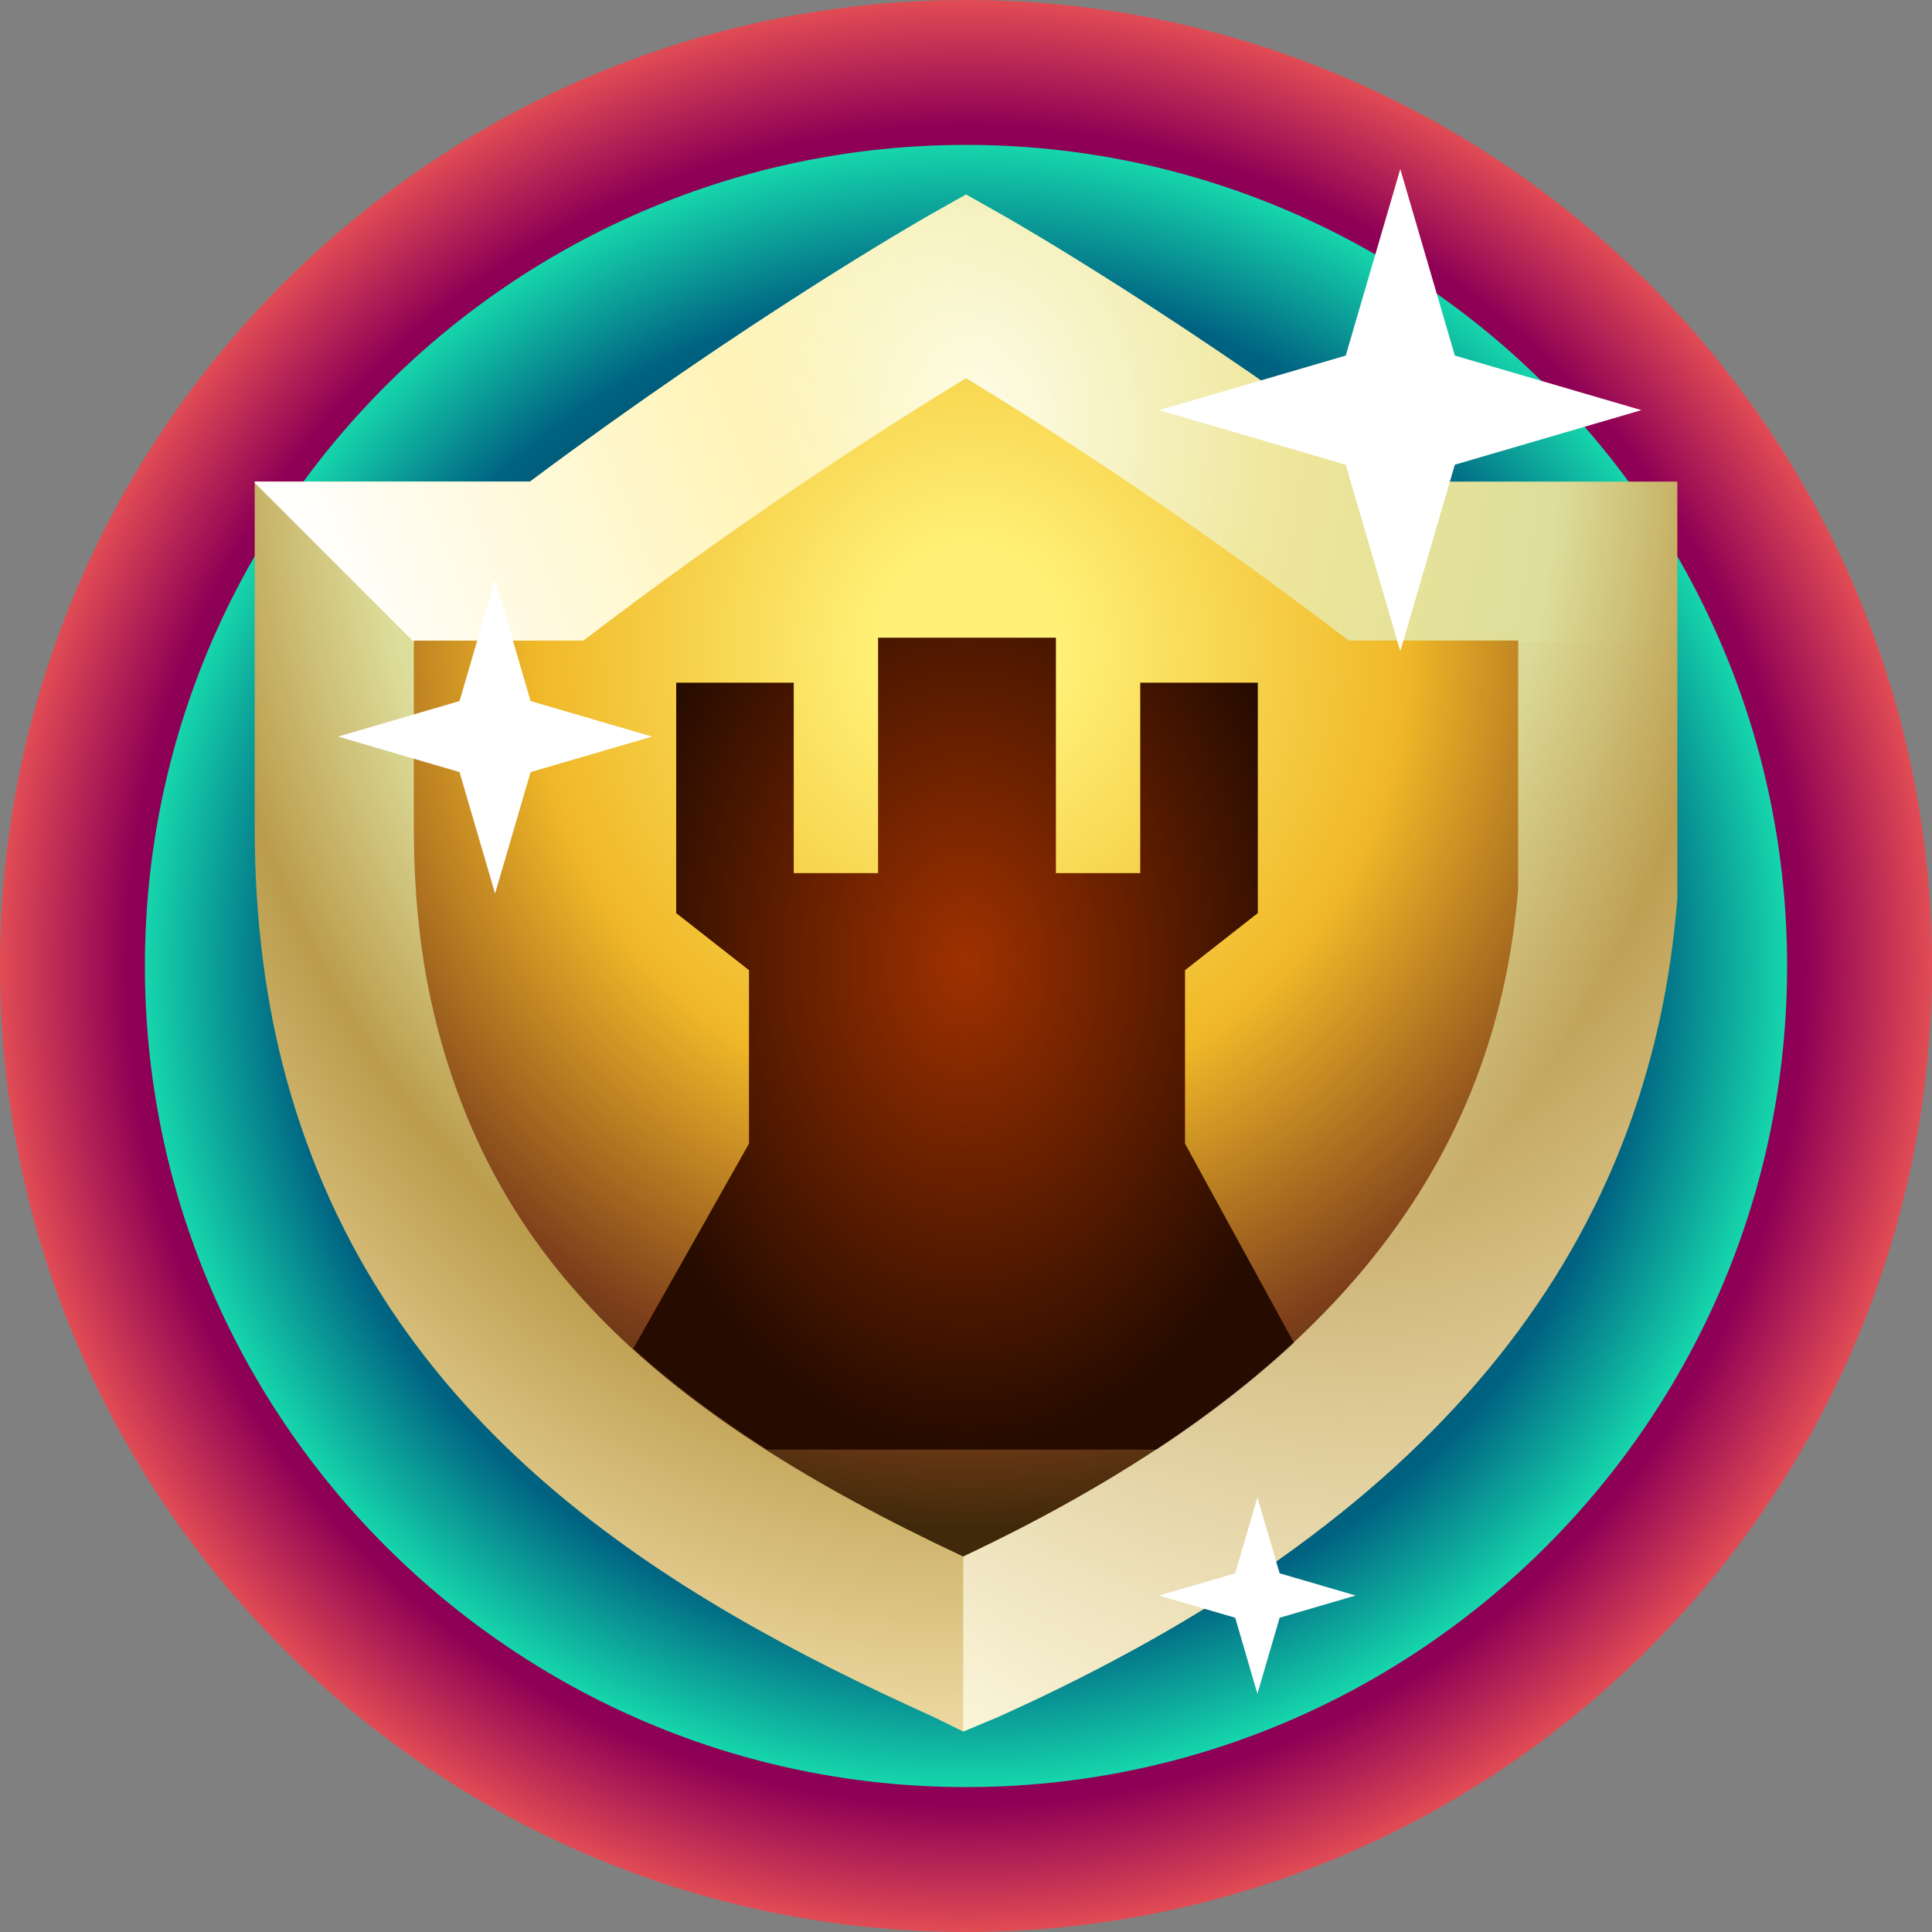 <svg width="80" height="80" viewBox="0 0 80 80" fill="none" xmlns="http://www.w3.org/2000/svg">
<rect x="0" y="0" width="80" height="80" fill="#808080" stroke="none"/>
<g clip-path="url(#clip0_2213_135513)">
<path d="M40 80C17.95 80 0 62.05 0 40C0 17.95 17.95 0 40 0C62.05 0 80 17.95 80 40C80 62.05 62.05 80 40 80Z" fill="url(#paint0_radial_2213_135513)"/>
<path d="M40 74C21.258 74 6 58.742 6 40C6 21.258 21.258 6 40 6C58.742 6 74 21.258 74 40C74 58.742 58.742 74 40 74Z" fill="url(#paint1_radial_2213_135513)"/>
<g clip-path="url(#clip1_2213_135513)">
<path d="M63.821 23.237H56.952C47.545 16.129 40.001 11.838 40.001 11.838C40.001 11.838 32.448 16.129 23.05 23.237H13.842V34.282C13.842 37.486 14.188 40.699 15.044 43.812C18.355 55.837 27.671 62.517 40.001 68.077C54.621 61.487 64.999 51.966 66.16 36.934V23.229H63.821V23.237Z" fill="url(#paint2_radial_2213_135513)"/>
<path d="M39.886 71.701L38.65 71.092C27.629 66.125 15.835 59.108 11.865 44.694C10.992 41.515 10.547 38.014 10.547 34.283V19.943H21.946C30.998 13.189 38.065 9.153 38.37 8.972L40.001 8.05L41.631 8.972C41.936 9.145 49.011 13.189 58.055 19.943H69.454V37.199C68.301 52 59.109 63.086 41.351 71.084L39.886 71.693V71.701ZM17.136 26.532V34.283C17.136 37.462 17.49 40.296 18.215 42.94C20.744 52.123 26.988 58.416 39.886 64.453C54.506 57.551 61.893 48.738 62.865 36.812V26.524H55.847L54.966 25.857C48.385 20.882 42.677 17.283 40.001 15.66C37.324 17.283 31.616 20.882 25.035 25.857L24.154 26.524H17.136V26.532Z" fill="url(#paint3_radial_2213_135513)"/>
<path d="M49.069 47.355V40.173L52.083 37.809V28.268H47.215V36.154H43.723V26.407H36.36V36.154H32.867V28.268H28V37.809L31.014 40.173V47.355L26.221 55.847C27.819 57.297 29.664 58.68 31.764 60.023H39.84H47.916C50.032 58.623 51.927 57.157 53.582 55.608L49.069 47.355Z" fill="url(#paint4_radial_2213_135513)"/>
<path fill-rule="evenodd" clip-rule="evenodd" d="M40.198 8.162L40.001 8.05L38.37 8.972C38.355 8.981 38.324 8.999 38.278 9.026C37.373 9.552 30.558 13.518 21.946 19.943H10.547V19.993L17.136 26.582V26.532V26.524H24.154L25.035 25.857C31.616 20.882 37.324 17.283 40.001 15.66C40.065 15.699 40.131 15.739 40.198 15.78V8.162Z" fill="url(#paint5_linear_2213_135513)"/>
<path fill-rule="evenodd" clip-rule="evenodd" d="M39.885 71.7L39.886 71.7L41.351 71.084C59.108 63.086 68.3 52 69.454 37.199V26.583H62.864V36.812C61.892 48.738 54.505 57.551 39.886 64.453C39.885 64.453 39.885 64.453 39.885 64.453V71.7Z" fill="url(#paint6_linear_2213_135513)"/>
</g>
<path d="M57.983 7L60.242 14.724L67.966 16.983L60.242 19.242L57.983 26.966L55.724 19.242L48 16.983L55.724 14.724L57.983 7Z" fill="white"/>
<path d="M20.5 24L21.971 29.029L27 30.5L21.971 31.971L20.5 37L19.029 31.971L14 30.5L19.029 29.029L20.5 24Z" fill="white"/>
<path d="M52.067 62L52.987 65.147L56.135 66.067L52.987 66.987L52.067 70.135L51.147 66.987L48 66.067L51.147 65.147L52.067 62Z" fill="white"/>
</g>
<defs>
<radialGradient id="paint0_radial_2213_135513" cx="0" cy="0" r="1" gradientUnits="userSpaceOnUse" gradientTransform="translate(40 40) rotate(90) scale(42.333)">
<stop offset="0.828" stop-color="#8E0055"/>
<stop offset="1" stop-color="#FF6854"/>
</radialGradient>
<radialGradient id="paint1_radial_2213_135513" cx="0" cy="0" r="1" gradientUnits="userSpaceOnUse" gradientTransform="translate(40 40) rotate(90) scale(35.983)">
<stop offset="0.395" stop-color="#001E2F"/>
<stop offset="0.775" stop-color="#006382"/>
<stop offset="1" stop-color="#1EFFBB"/>
</radialGradient>
<radialGradient id="paint2_radial_2213_135513" cx="0" cy="0" r="1" gradientUnits="userSpaceOnUse" gradientTransform="translate(40.199 26.581) rotate(90.273) scale(41.496 38.603)">
<stop offset="0.095" stop-color="#FFF177"/>
<stop offset="0.465" stop-color="#F0B828"/>
<stop offset="0.76" stop-color="#7E3F1B"/>
<stop offset="0.89" stop-color="#3F290A"/>
</radialGradient>
<radialGradient id="paint3_radial_2213_135513" cx="0" cy="0" r="1" gradientUnits="userSpaceOnUse" gradientTransform="translate(40.001 17.498) rotate(90) scale(54.203 42.836)">
<stop stop-color="#FEFEEA"/>
<stop offset="0.315" stop-color="#EEE69A"/>
<stop offset="0.573" stop-color="#DDDE9B"/>
<stop offset="0.75" stop-color="#BB9C4C"/>
<stop offset="1" stop-color="#ECD89F"/>
</radialGradient>
<radialGradient id="paint4_radial_2213_135513" cx="0" cy="0" r="1" gradientUnits="userSpaceOnUse" gradientTransform="translate(40 39.876) rotate(90) scale(20.093 14.627)">
<stop stop-color="#9F3100"/>
<stop offset="1" stop-color="#250B00"/>
</radialGradient>
<linearGradient id="paint5_linear_2213_135513" x1="10.959" y1="19.993" x2="40.198" y2="8.462" gradientUnits="userSpaceOnUse">
<stop stop-color="white"/>
<stop offset="0.605" stop-color="#FFF4B8"/>
<stop offset="1" stop-color="#FEFCD4" stop-opacity="0"/>
</linearGradient>
<linearGradient id="paint6_linear_2213_135513" x1="40.295" y1="71.469" x2="69.984" y2="26.261" gradientUnits="userSpaceOnUse">
<stop stop-color="#FAF4D8"/>
<stop offset="1" stop-color="#C0A05C" stop-opacity="0"/>
</linearGradient>
<clipPath id="clip0_2213_135513">
<rect width="80" height="80" fill="white"/>
</clipPath>
<clipPath id="clip1_2213_135513">
<rect width="63.9" height="63.9" fill="white" transform="translate(8.051 8.05)"/>
</clipPath>
</defs>
</svg>
